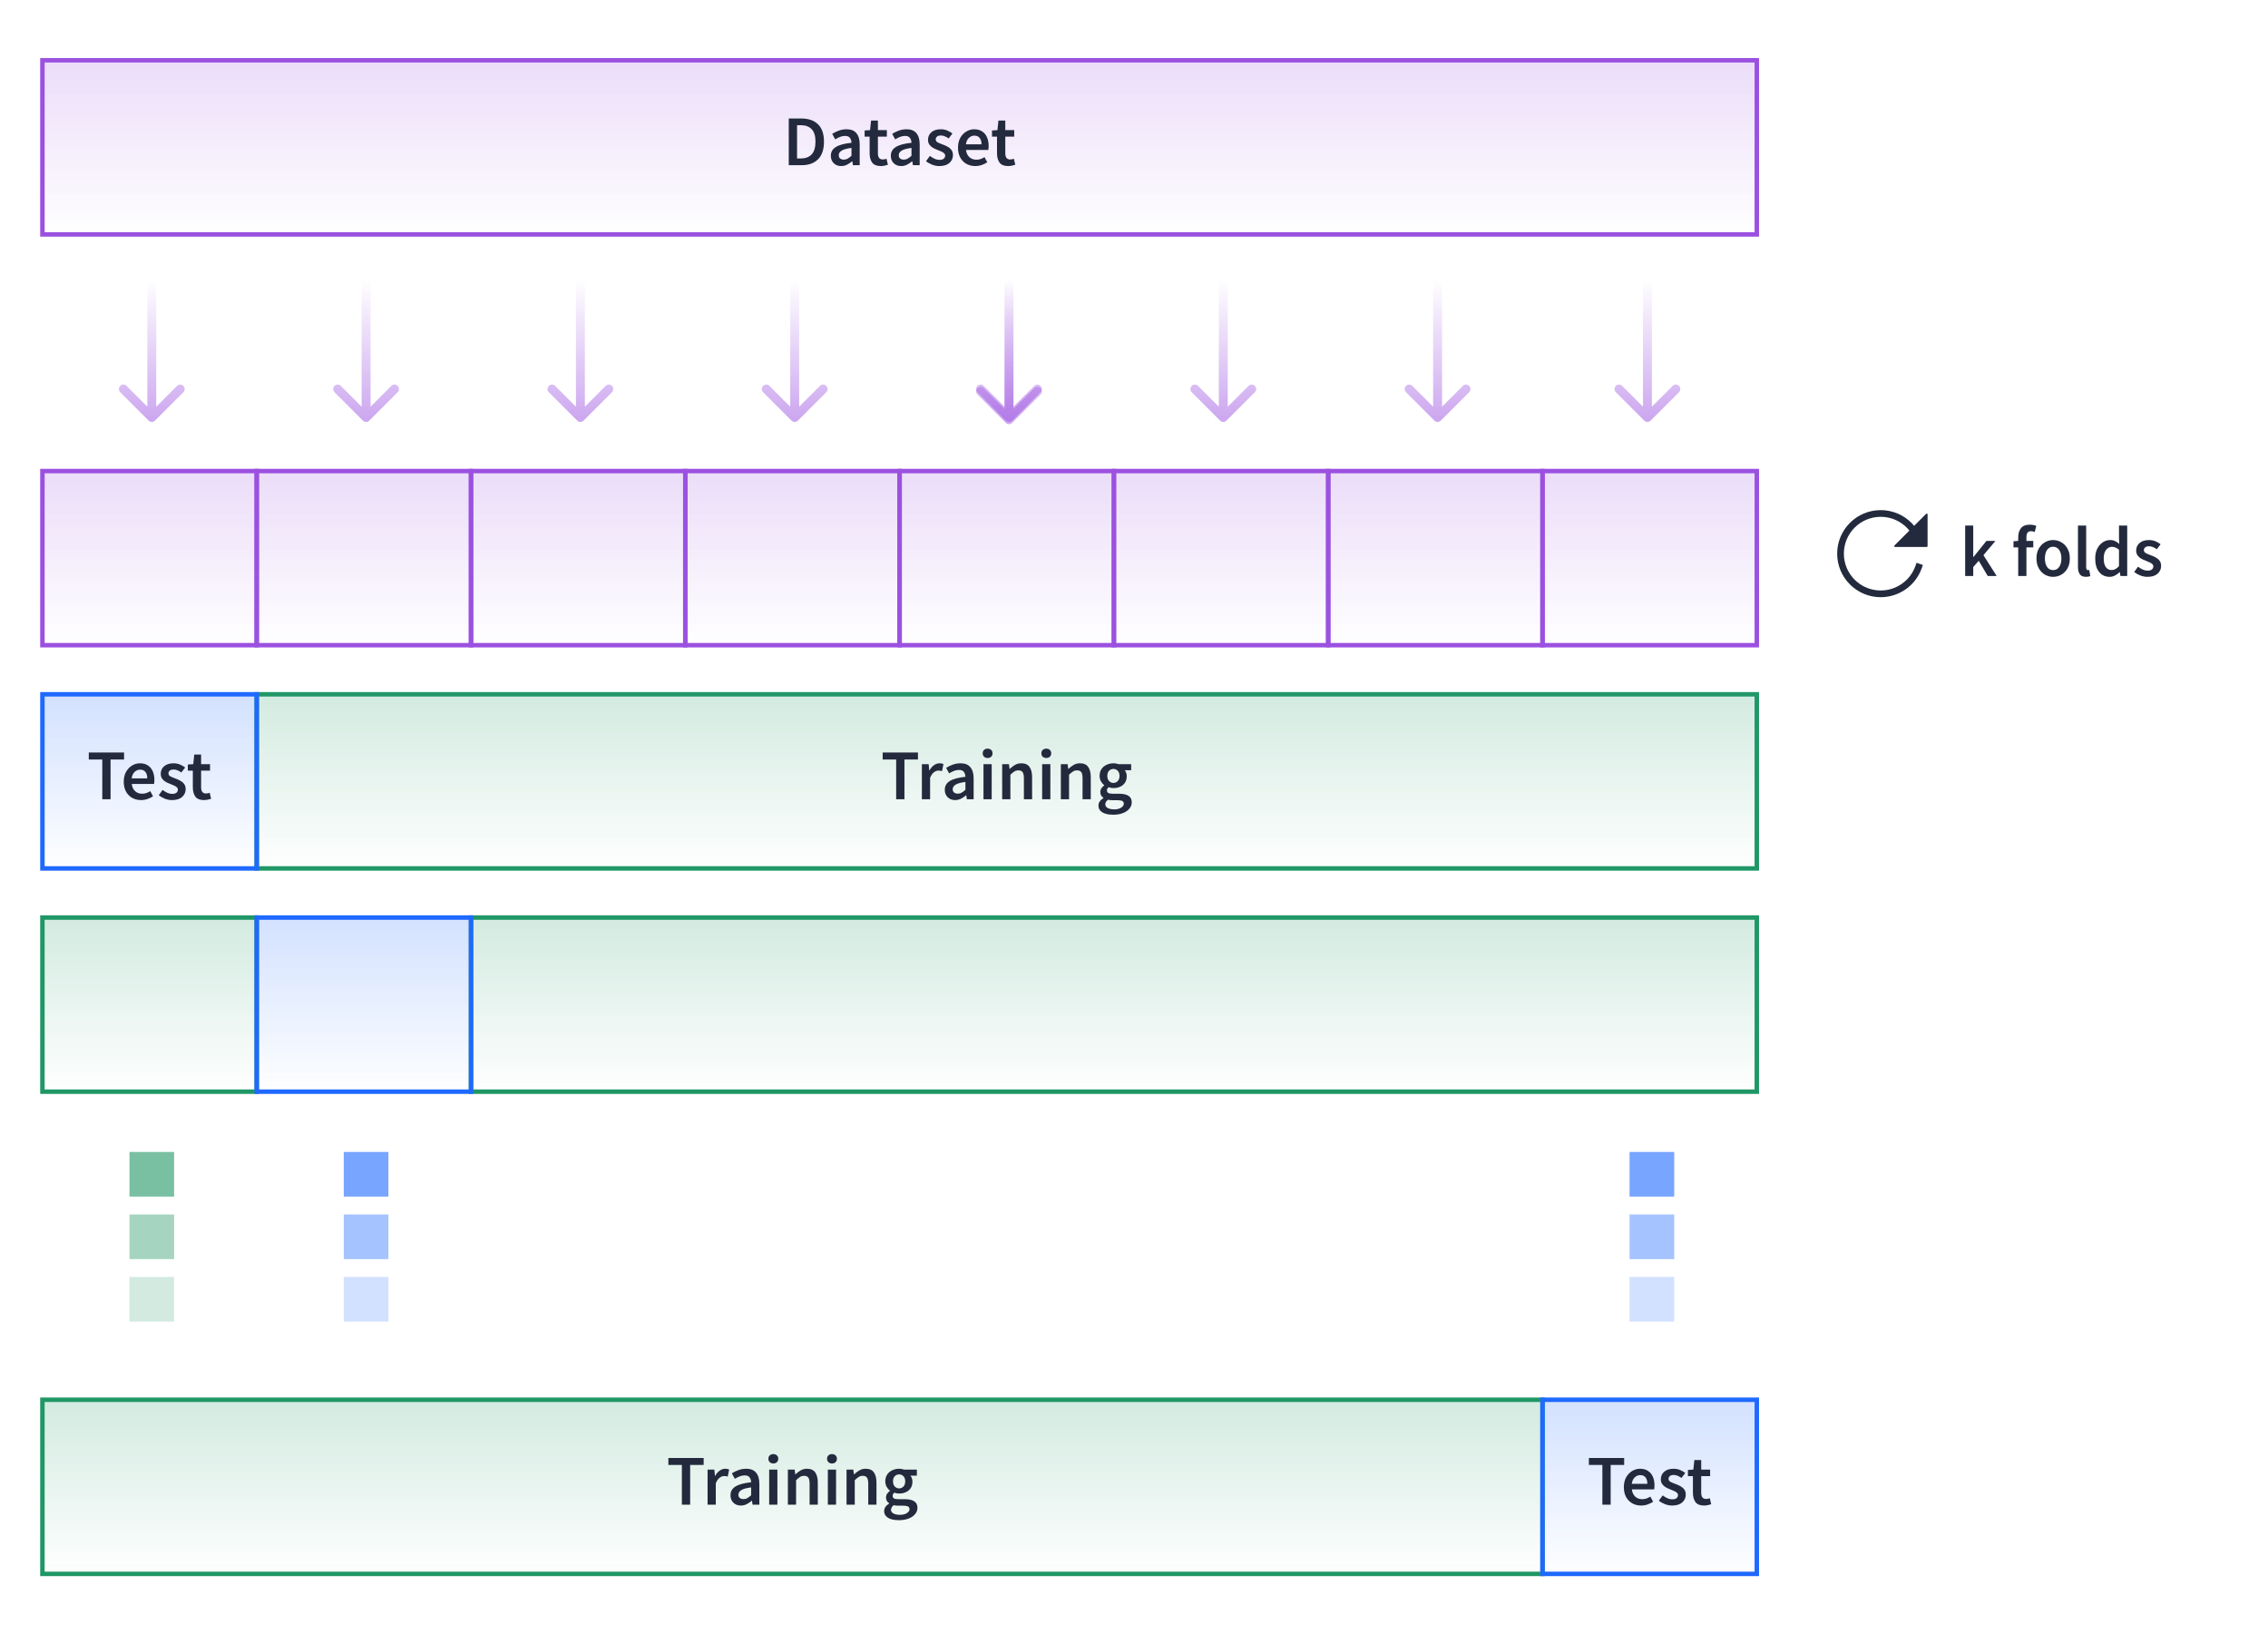 <svg width="508" height="366" viewBox="0 0 508 366" fill="none" xmlns="http://www.w3.org/2000/svg">
<rect width="508" height="366" fill="white"/>
<rect x="9.5" y="13.5" width="384" height="39" fill="url(#paint0_linear_2_53)" fill-opacity="0.2" stroke="#9B51E0"/>
<path d="M176.672 37V26.536H179.472C181.072 26.536 182.32 26.968 183.216 27.832C184.112 28.696 184.56 29.992 184.56 31.72C184.56 33.459 184.117 34.776 183.232 35.672C182.346 36.557 181.125 37 179.568 37H176.672ZM178.528 35.496H179.344C180.4 35.496 181.216 35.192 181.792 34.584C182.368 33.965 182.656 33.011 182.656 31.72C182.656 30.44 182.368 29.507 181.792 28.92C181.216 28.333 180.4 28.04 179.344 28.04H178.528V35.496ZM188.416 37.192C187.733 37.192 187.173 36.979 186.736 36.552C186.309 36.125 186.096 35.571 186.096 34.888C186.096 34.045 186.464 33.395 187.2 32.936C187.936 32.467 189.109 32.147 190.72 31.976C190.709 31.56 190.597 31.203 190.384 30.904C190.181 30.595 189.813 30.44 189.28 30.44C188.896 30.44 188.517 30.515 188.144 30.664C187.781 30.813 187.424 30.995 187.072 31.208L186.4 29.976C186.837 29.699 187.328 29.459 187.872 29.256C188.426 29.053 189.013 28.952 189.632 28.952C190.613 28.952 191.344 29.245 191.824 29.832C192.314 30.408 192.56 31.245 192.56 32.344V37H191.04L190.912 36.136H190.848C190.496 36.435 190.117 36.685 189.712 36.888C189.317 37.091 188.885 37.192 188.416 37.192ZM189.008 35.752C189.328 35.752 189.616 35.677 189.872 35.528C190.138 35.368 190.421 35.155 190.72 34.888V33.128C189.653 33.267 188.912 33.475 188.496 33.752C188.08 34.019 187.872 34.349 187.872 34.744C187.872 35.096 187.978 35.352 188.192 35.512C188.405 35.672 188.677 35.752 189.008 35.752ZM197.28 37.192C196.373 37.192 195.728 36.931 195.344 36.408C194.97 35.875 194.784 35.187 194.784 34.344V30.6H193.664V29.224L194.88 29.144L195.104 27H196.64V29.144H198.64V30.6H196.64V34.344C196.64 35.261 197.008 35.72 197.744 35.72C197.882 35.72 198.026 35.704 198.176 35.672C198.325 35.629 198.453 35.587 198.56 35.544L198.88 36.904C198.666 36.979 198.421 37.043 198.144 37.096C197.877 37.16 197.589 37.192 197.28 37.192ZM201.853 37.192C201.171 37.192 200.611 36.979 200.173 36.552C199.747 36.125 199.533 35.571 199.533 34.888C199.533 34.045 199.901 33.395 200.637 32.936C201.373 32.467 202.547 32.147 204.157 31.976C204.147 31.56 204.035 31.203 203.821 30.904C203.619 30.595 203.251 30.44 202.717 30.44C202.333 30.44 201.955 30.515 201.581 30.664C201.219 30.813 200.861 30.995 200.509 31.208L199.837 29.976C200.275 29.699 200.765 29.459 201.309 29.256C201.864 29.053 202.451 28.952 203.069 28.952C204.051 28.952 204.781 29.245 205.261 29.832C205.752 30.408 205.997 31.245 205.997 32.344V37H204.477L204.349 36.136H204.285C203.933 36.435 203.555 36.685 203.149 36.888C202.755 37.091 202.323 37.192 201.853 37.192ZM202.445 35.752C202.765 35.752 203.053 35.677 203.309 35.528C203.576 35.368 203.859 35.155 204.157 34.888V33.128C203.091 33.267 202.349 33.475 201.933 33.752C201.517 34.019 201.309 34.349 201.309 34.744C201.309 35.096 201.416 35.352 201.629 35.512C201.843 35.672 202.115 35.752 202.445 35.752ZM210.391 37.192C209.858 37.192 209.325 37.091 208.791 36.888C208.258 36.675 207.799 36.413 207.415 36.104L208.279 34.92C208.631 35.187 208.983 35.4 209.335 35.56C209.687 35.72 210.061 35.8 210.455 35.8C210.882 35.8 211.197 35.709 211.399 35.528C211.602 35.347 211.703 35.123 211.703 34.856C211.703 34.632 211.618 34.451 211.447 34.312C211.287 34.163 211.079 34.035 210.823 33.928C210.567 33.811 210.301 33.699 210.023 33.592C209.682 33.464 209.341 33.309 208.999 33.128C208.669 32.936 208.397 32.696 208.183 32.408C207.97 32.109 207.863 31.741 207.863 31.304C207.863 30.611 208.119 30.045 208.631 29.608C209.143 29.171 209.837 28.952 210.711 28.952C211.266 28.952 211.762 29.048 212.199 29.24C212.637 29.432 213.015 29.651 213.335 29.896L212.487 31.016C212.21 30.813 211.927 30.653 211.639 30.536C211.362 30.408 211.069 30.344 210.759 30.344C210.365 30.344 210.071 30.429 209.879 30.6C209.687 30.76 209.591 30.963 209.591 31.208C209.591 31.517 209.751 31.752 210.071 31.912C210.391 32.072 210.765 32.227 211.191 32.376C211.554 32.504 211.906 32.664 212.247 32.856C212.589 33.037 212.871 33.277 213.095 33.576C213.33 33.875 213.447 34.269 213.447 34.76C213.447 35.432 213.186 36.008 212.663 36.488C212.141 36.957 211.383 37.192 210.391 37.192ZM218.45 37.192C217.725 37.192 217.069 37.032 216.482 36.712C215.895 36.381 215.431 35.912 215.09 35.304C214.749 34.685 214.578 33.944 214.578 33.08C214.578 32.227 214.749 31.491 215.09 30.872C215.442 30.253 215.895 29.779 216.45 29.448C217.005 29.117 217.586 28.952 218.194 28.952C218.909 28.952 219.506 29.112 219.986 29.432C220.466 29.741 220.829 30.179 221.074 30.744C221.319 31.299 221.442 31.944 221.442 32.68C221.442 33.064 221.415 33.363 221.362 33.576H216.37C216.455 34.269 216.706 34.808 217.122 35.192C217.538 35.576 218.061 35.768 218.69 35.768C219.031 35.768 219.346 35.72 219.634 35.624C219.933 35.517 220.226 35.373 220.514 35.192L221.138 36.344C220.765 36.589 220.349 36.792 219.89 36.952C219.431 37.112 218.951 37.192 218.45 37.192ZM216.354 32.328H219.842C219.842 31.72 219.709 31.245 219.442 30.904C219.175 30.552 218.775 30.376 218.242 30.376C217.783 30.376 217.373 30.547 217.01 30.888C216.658 31.219 216.439 31.699 216.354 32.328ZM225.811 37.192C224.904 37.192 224.259 36.931 223.875 36.408C223.502 35.875 223.315 35.187 223.315 34.344V30.6H222.195V29.224L223.411 29.144L223.635 27H225.171V29.144H227.171V30.6H225.171V34.344C225.171 35.261 225.539 35.72 226.275 35.72C226.414 35.72 226.558 35.704 226.707 35.672C226.856 35.629 226.984 35.587 227.091 35.544L227.411 36.904C227.198 36.979 226.952 37.043 226.675 37.096C226.408 37.16 226.12 37.192 225.811 37.192Z" fill="#232A3D"/>
<rect x="9.5" y="105.5" width="48" height="39" fill="url(#paint1_linear_2_53)" fill-opacity="0.2" stroke="#9B51E0"/>
<rect x="201.5" y="105.5" width="48" height="39" fill="url(#paint2_linear_2_53)" fill-opacity="0.2" stroke="#9B51E0"/>
<rect x="105.5" y="105.5" width="48" height="39" fill="url(#paint3_linear_2_53)" fill-opacity="0.2" stroke="#9B51E0"/>
<rect x="297.5" y="105.5" width="48" height="39" fill="url(#paint4_linear_2_53)" fill-opacity="0.2" stroke="#9B51E0"/>
<rect x="57.5" y="105.5" width="48" height="39" fill="url(#paint5_linear_2_53)" fill-opacity="0.2" stroke="#9B51E0"/>
<rect x="249.5" y="105.5" width="48" height="39" fill="url(#paint6_linear_2_53)" fill-opacity="0.2" stroke="#9B51E0"/>
<rect x="153.5" y="105.5" width="48" height="39" fill="url(#paint7_linear_2_53)" fill-opacity="0.2" stroke="#9B51E0"/>
<rect x="345.5" y="105.5" width="48" height="39" fill="url(#paint8_linear_2_53)" fill-opacity="0.2" stroke="#9B51E0"/>
<rect x="57.5" y="155.5" width="336" height="39" fill="url(#paint9_linear_2_53)" fill-opacity="0.2" stroke="#209766"/>
<rect x="9.5" y="313.5" width="336" height="39" fill="url(#paint10_linear_2_53)" fill-opacity="0.2" stroke="#209766"/>
<rect x="105.5" y="205.5" width="288" height="39" fill="url(#paint11_linear_2_53)" fill-opacity="0.2" stroke="#209766"/>
<rect x="9.5" y="155.5" width="48" height="39" fill="url(#paint12_linear_2_53)" fill-opacity="0.2" stroke="#1F69FF"/>
<rect x="345.5" y="313.5" width="48" height="39" fill="url(#paint13_linear_2_53)" fill-opacity="0.2" stroke="#1F69FF"/>
<rect x="9.5" y="205.5" width="48" height="39" fill="url(#paint14_linear_2_53)" fill-opacity="0.2" stroke="#209766"/>
<rect x="57.5" y="205.5" width="48" height="39" fill="url(#paint15_linear_2_53)" fill-opacity="0.2" stroke="#1F69FF"/>
<path d="M200.729 179V170.104H197.705V168.536H205.609V170.104H202.585V179H200.729ZM206.488 179V171.144H208.008L208.136 172.536H208.2C208.478 172.024 208.814 171.635 209.208 171.368C209.603 171.091 210.008 170.952 210.424 170.952C210.798 170.952 211.096 171.005 211.32 171.112L211 172.712C210.862 172.669 210.734 172.637 210.616 172.616C210.499 172.595 210.355 172.584 210.184 172.584C209.875 172.584 209.55 172.707 209.208 172.952C208.867 173.187 208.574 173.603 208.328 174.2V179H206.488ZM213.939 179.192C213.257 179.192 212.697 178.979 212.259 178.552C211.833 178.125 211.619 177.571 211.619 176.888C211.619 176.045 211.987 175.395 212.723 174.936C213.459 174.467 214.633 174.147 216.243 173.976C216.233 173.56 216.121 173.203 215.907 172.904C215.705 172.595 215.337 172.44 214.803 172.44C214.419 172.44 214.041 172.515 213.667 172.664C213.305 172.813 212.947 172.995 212.595 173.208L211.923 171.976C212.361 171.699 212.851 171.459 213.395 171.256C213.95 171.053 214.537 170.952 215.155 170.952C216.137 170.952 216.867 171.245 217.347 171.832C217.838 172.408 218.083 173.245 218.083 174.344V179H216.563L216.435 178.136H216.371C216.019 178.435 215.641 178.685 215.235 178.888C214.841 179.091 214.409 179.192 213.939 179.192ZM214.531 177.752C214.851 177.752 215.139 177.677 215.395 177.528C215.662 177.368 215.945 177.155 216.243 176.888V175.128C215.177 175.267 214.435 175.475 214.019 175.752C213.603 176.019 213.395 176.349 213.395 176.744C213.395 177.096 213.502 177.352 213.715 177.512C213.929 177.672 214.201 177.752 214.531 177.752ZM220.285 179V171.144H222.125V179H220.285ZM221.213 169.768C220.883 169.768 220.616 169.672 220.413 169.48C220.211 169.288 220.109 169.032 220.109 168.712C220.109 168.403 220.211 168.152 220.413 167.96C220.616 167.768 220.883 167.672 221.213 167.672C221.544 167.672 221.811 167.768 222.013 167.96C222.216 168.152 222.317 168.403 222.317 168.712C222.317 169.032 222.216 169.288 222.013 169.48C221.811 169.672 221.544 169.768 221.213 169.768ZM224.473 179V171.144H225.993L226.121 172.2H226.185C226.537 171.859 226.921 171.565 227.337 171.32C227.753 171.075 228.227 170.952 228.761 170.952C229.603 170.952 230.217 171.224 230.601 171.768C230.985 172.312 231.177 173.08 231.177 174.072V179H229.337V174.312C229.337 173.661 229.241 173.203 229.049 172.936C228.857 172.669 228.542 172.536 228.105 172.536C227.763 172.536 227.459 172.621 227.193 172.792C226.937 172.952 226.643 173.192 226.313 173.512V179H224.473ZM233.426 179V171.144H235.266V179H233.426ZM234.354 169.768C234.023 169.768 233.756 169.672 233.554 169.48C233.351 169.288 233.25 169.032 233.25 168.712C233.25 168.403 233.351 168.152 233.554 167.96C233.756 167.768 234.023 167.672 234.354 167.672C234.684 167.672 234.951 167.768 235.154 167.96C235.356 168.152 235.458 168.403 235.458 168.712C235.458 169.032 235.356 169.288 235.154 169.48C234.951 169.672 234.684 169.768 234.354 169.768ZM237.613 179V171.144H239.133L239.261 172.2H239.325C239.677 171.859 240.061 171.565 240.477 171.32C240.893 171.075 241.368 170.952 241.901 170.952C242.744 170.952 243.357 171.224 243.741 171.768C244.125 172.312 244.317 173.08 244.317 174.072V179H242.477V174.312C242.477 173.661 242.381 173.203 242.189 172.936C241.997 172.669 241.683 172.536 241.245 172.536C240.904 172.536 240.6 172.621 240.333 172.792C240.077 172.952 239.784 173.192 239.453 173.512V179H237.613ZM249.302 182.472C248.684 182.472 248.124 182.397 247.622 182.248C247.132 182.099 246.742 181.869 246.454 181.56C246.177 181.261 246.038 180.883 246.038 180.424C246.038 179.773 246.412 179.213 247.158 178.744V178.68C246.956 178.552 246.785 178.381 246.646 178.168C246.518 177.955 246.454 177.688 246.454 177.368C246.454 177.059 246.54 176.781 246.71 176.536C246.892 176.28 247.094 176.072 247.318 175.912V175.848C247.052 175.645 246.812 175.363 246.598 175C246.396 174.637 246.294 174.227 246.294 173.768C246.294 173.16 246.438 172.648 246.726 172.232C247.014 171.816 247.393 171.501 247.862 171.288C248.342 171.064 248.854 170.952 249.398 170.952C249.612 170.952 249.814 170.973 250.006 171.016C250.209 171.048 250.39 171.091 250.55 171.144H253.366V172.504H251.926C252.054 172.653 252.161 172.845 252.246 173.08C252.332 173.304 252.374 173.555 252.374 173.832C252.374 174.408 252.241 174.899 251.974 175.304C251.708 175.699 251.35 175.997 250.902 176.2C250.454 176.403 249.953 176.504 249.398 176.504C249.228 176.504 249.052 176.488 248.87 176.456C248.689 176.424 248.508 176.371 248.326 176.296C248.209 176.403 248.113 176.509 248.038 176.616C247.974 176.723 247.942 176.867 247.942 177.048C247.942 177.272 248.033 177.448 248.214 177.576C248.406 177.704 248.742 177.768 249.222 177.768H250.614C251.564 177.768 252.278 177.923 252.758 178.232C253.249 178.531 253.494 179.021 253.494 179.704C253.494 180.216 253.324 180.68 252.982 181.096C252.641 181.523 252.156 181.859 251.526 182.104C250.897 182.349 250.156 182.472 249.302 182.472ZM249.398 175.352C249.772 175.352 250.092 175.213 250.358 174.936C250.625 174.659 250.758 174.269 250.758 173.768C250.758 173.277 250.625 172.899 250.358 172.632C250.102 172.355 249.782 172.216 249.398 172.216C249.014 172.216 248.689 172.349 248.422 172.616C248.156 172.883 248.022 173.267 248.022 173.768C248.022 174.269 248.156 174.659 248.422 174.936C248.689 175.213 249.014 175.352 249.398 175.352ZM249.59 181.272C250.22 181.272 250.732 181.144 251.126 180.888C251.521 180.632 251.718 180.339 251.718 180.008C251.718 179.699 251.596 179.491 251.35 179.384C251.116 179.277 250.774 179.224 250.326 179.224H249.254C248.828 179.224 248.47 179.187 248.182 179.112C247.777 179.421 247.574 179.768 247.574 180.152C247.574 180.504 247.756 180.776 248.118 180.968C248.481 181.171 248.972 181.272 249.59 181.272Z" fill="#232A3D"/>
<path d="M152.729 337V328.104H149.705V326.536H157.609V328.104H154.585V337H152.729ZM158.488 337V329.144H160.008L160.136 330.536H160.2C160.478 330.024 160.814 329.635 161.208 329.368C161.603 329.091 162.008 328.952 162.424 328.952C162.798 328.952 163.096 329.005 163.32 329.112L163 330.712C162.862 330.669 162.734 330.637 162.616 330.616C162.499 330.595 162.355 330.584 162.184 330.584C161.875 330.584 161.55 330.707 161.208 330.952C160.867 331.187 160.574 331.603 160.328 332.2V337H158.488ZM165.939 337.192C165.257 337.192 164.697 336.979 164.259 336.552C163.833 336.125 163.619 335.571 163.619 334.888C163.619 334.045 163.987 333.395 164.723 332.936C165.459 332.467 166.633 332.147 168.243 331.976C168.233 331.56 168.121 331.203 167.907 330.904C167.705 330.595 167.337 330.44 166.803 330.44C166.419 330.44 166.041 330.515 165.667 330.664C165.305 330.813 164.947 330.995 164.595 331.208L163.923 329.976C164.361 329.699 164.851 329.459 165.395 329.256C165.95 329.053 166.537 328.952 167.155 328.952C168.137 328.952 168.867 329.245 169.347 329.832C169.838 330.408 170.083 331.245 170.083 332.344V337H168.563L168.435 336.136H168.371C168.019 336.435 167.641 336.685 167.235 336.888C166.841 337.091 166.409 337.192 165.939 337.192ZM166.531 335.752C166.851 335.752 167.139 335.677 167.395 335.528C167.662 335.368 167.945 335.155 168.243 334.888V333.128C167.177 333.267 166.435 333.475 166.019 333.752C165.603 334.019 165.395 334.349 165.395 334.744C165.395 335.096 165.502 335.352 165.715 335.512C165.929 335.672 166.201 335.752 166.531 335.752ZM172.285 337V329.144H174.125V337H172.285ZM173.213 327.768C172.883 327.768 172.616 327.672 172.413 327.48C172.211 327.288 172.109 327.032 172.109 326.712C172.109 326.403 172.211 326.152 172.413 325.96C172.616 325.768 172.883 325.672 173.213 325.672C173.544 325.672 173.811 325.768 174.013 325.96C174.216 326.152 174.317 326.403 174.317 326.712C174.317 327.032 174.216 327.288 174.013 327.48C173.811 327.672 173.544 327.768 173.213 327.768ZM176.473 337V329.144H177.993L178.121 330.2H178.185C178.537 329.859 178.921 329.565 179.337 329.32C179.753 329.075 180.227 328.952 180.761 328.952C181.603 328.952 182.217 329.224 182.601 329.768C182.985 330.312 183.177 331.08 183.177 332.072V337H181.337V332.312C181.337 331.661 181.241 331.203 181.049 330.936C180.857 330.669 180.542 330.536 180.105 330.536C179.763 330.536 179.459 330.621 179.193 330.792C178.937 330.952 178.643 331.192 178.313 331.512V337H176.473ZM185.426 337V329.144H187.266V337H185.426ZM186.354 327.768C186.023 327.768 185.756 327.672 185.554 327.48C185.351 327.288 185.25 327.032 185.25 326.712C185.25 326.403 185.351 326.152 185.554 325.96C185.756 325.768 186.023 325.672 186.354 325.672C186.684 325.672 186.951 325.768 187.154 325.96C187.356 326.152 187.458 326.403 187.458 326.712C187.458 327.032 187.356 327.288 187.154 327.48C186.951 327.672 186.684 327.768 186.354 327.768ZM189.613 337V329.144H191.133L191.261 330.2H191.325C191.677 329.859 192.061 329.565 192.477 329.32C192.893 329.075 193.368 328.952 193.901 328.952C194.744 328.952 195.357 329.224 195.741 329.768C196.125 330.312 196.317 331.08 196.317 332.072V337H194.477V332.312C194.477 331.661 194.381 331.203 194.189 330.936C193.997 330.669 193.683 330.536 193.245 330.536C192.904 330.536 192.6 330.621 192.333 330.792C192.077 330.952 191.784 331.192 191.453 331.512V337H189.613ZM201.302 340.472C200.684 340.472 200.124 340.397 199.622 340.248C199.132 340.099 198.742 339.869 198.454 339.56C198.177 339.261 198.038 338.883 198.038 338.424C198.038 337.773 198.412 337.213 199.158 336.744V336.68C198.956 336.552 198.785 336.381 198.646 336.168C198.518 335.955 198.454 335.688 198.454 335.368C198.454 335.059 198.54 334.781 198.71 334.536C198.892 334.28 199.094 334.072 199.318 333.912V333.848C199.052 333.645 198.812 333.363 198.598 333C198.396 332.637 198.294 332.227 198.294 331.768C198.294 331.16 198.438 330.648 198.726 330.232C199.014 329.816 199.393 329.501 199.862 329.288C200.342 329.064 200.854 328.952 201.398 328.952C201.612 328.952 201.814 328.973 202.006 329.016C202.209 329.048 202.39 329.091 202.55 329.144H205.366V330.504H203.926C204.054 330.653 204.161 330.845 204.246 331.08C204.332 331.304 204.374 331.555 204.374 331.832C204.374 332.408 204.241 332.899 203.974 333.304C203.708 333.699 203.35 333.997 202.902 334.2C202.454 334.403 201.953 334.504 201.398 334.504C201.228 334.504 201.052 334.488 200.87 334.456C200.689 334.424 200.508 334.371 200.326 334.296C200.209 334.403 200.113 334.509 200.038 334.616C199.974 334.723 199.942 334.867 199.942 335.048C199.942 335.272 200.033 335.448 200.214 335.576C200.406 335.704 200.742 335.768 201.222 335.768H202.614C203.564 335.768 204.278 335.923 204.758 336.232C205.249 336.531 205.494 337.021 205.494 337.704C205.494 338.216 205.324 338.68 204.982 339.096C204.641 339.523 204.156 339.859 203.526 340.104C202.897 340.349 202.156 340.472 201.302 340.472ZM201.398 333.352C201.772 333.352 202.092 333.213 202.358 332.936C202.625 332.659 202.758 332.269 202.758 331.768C202.758 331.277 202.625 330.899 202.358 330.632C202.102 330.355 201.782 330.216 201.398 330.216C201.014 330.216 200.689 330.349 200.422 330.616C200.156 330.883 200.022 331.267 200.022 331.768C200.022 332.269 200.156 332.659 200.422 332.936C200.689 333.213 201.014 333.352 201.398 333.352ZM201.59 339.272C202.22 339.272 202.732 339.144 203.126 338.888C203.521 338.632 203.718 338.339 203.718 338.008C203.718 337.699 203.596 337.491 203.35 337.384C203.116 337.277 202.774 337.224 202.326 337.224H201.254C200.828 337.224 200.47 337.187 200.182 337.112C199.777 337.421 199.574 337.768 199.574 338.152C199.574 338.504 199.756 338.776 200.118 338.968C200.481 339.171 200.972 339.272 201.59 339.272Z" fill="#232A3D"/>
<path d="M22.909 179V170.104H19.885V168.536H27.789V170.104H24.765V179H22.909ZM31.59 179.192C30.865 179.192 30.209 179.032 29.622 178.712C29.036 178.381 28.572 177.912 28.23 177.304C27.889 176.685 27.718 175.944 27.718 175.08C27.718 174.227 27.889 173.491 28.23 172.872C28.582 172.253 29.036 171.779 29.59 171.448C30.145 171.117 30.727 170.952 31.334 170.952C32.049 170.952 32.647 171.112 33.127 171.432C33.606 171.741 33.969 172.179 34.215 172.744C34.46 173.299 34.583 173.944 34.583 174.68C34.583 175.064 34.556 175.363 34.502 175.576H29.511C29.596 176.269 29.846 176.808 30.262 177.192C30.678 177.576 31.201 177.768 31.831 177.768C32.172 177.768 32.486 177.72 32.775 177.624C33.073 177.517 33.367 177.373 33.654 177.192L34.279 178.344C33.905 178.589 33.489 178.792 33.031 178.952C32.572 179.112 32.092 179.192 31.59 179.192ZM29.494 174.328H32.983C32.983 173.72 32.849 173.245 32.583 172.904C32.316 172.552 31.916 172.376 31.383 172.376C30.924 172.376 30.513 172.547 30.151 172.888C29.799 173.219 29.58 173.699 29.494 174.328ZM38.532 179.192C37.998 179.192 37.465 179.091 36.932 178.888C36.398 178.675 35.94 178.413 35.556 178.104L36.42 176.92C36.772 177.187 37.124 177.4 37.476 177.56C37.828 177.72 38.201 177.8 38.596 177.8C39.023 177.8 39.337 177.709 39.54 177.528C39.742 177.347 39.844 177.123 39.844 176.856C39.844 176.632 39.758 176.451 39.588 176.312C39.428 176.163 39.22 176.035 38.964 175.928C38.708 175.811 38.441 175.699 38.164 175.592C37.822 175.464 37.481 175.309 37.14 175.128C36.809 174.936 36.537 174.696 36.324 174.408C36.111 174.109 36.004 173.741 36.004 173.304C36.004 172.611 36.26 172.045 36.772 171.608C37.284 171.171 37.977 170.952 38.852 170.952C39.407 170.952 39.903 171.048 40.34 171.24C40.777 171.432 41.156 171.651 41.476 171.896L40.628 173.016C40.35 172.813 40.068 172.653 39.78 172.536C39.502 172.408 39.209 172.344 38.9 172.344C38.505 172.344 38.212 172.429 38.02 172.6C37.828 172.76 37.732 172.963 37.732 173.208C37.732 173.517 37.892 173.752 38.212 173.912C38.532 174.072 38.905 174.227 39.332 174.376C39.694 174.504 40.047 174.664 40.388 174.856C40.729 175.037 41.012 175.277 41.236 175.576C41.471 175.875 41.588 176.269 41.588 176.76C41.588 177.432 41.327 178.008 40.804 178.488C40.281 178.957 39.524 179.192 38.532 179.192ZM45.686 179.192C44.779 179.192 44.134 178.931 43.75 178.408C43.377 177.875 43.19 177.187 43.19 176.344V172.6H42.07V171.224L43.286 171.144L43.51 169H45.046V171.144H47.046V172.6H45.046V176.344C45.046 177.261 45.414 177.72 46.15 177.72C46.289 177.72 46.433 177.704 46.582 177.672C46.731 177.629 46.859 177.587 46.966 177.544L47.286 178.904C47.073 178.979 46.827 179.043 46.55 179.096C46.283 179.16 45.995 179.192 45.686 179.192Z" fill="#232A3D"/>
<path d="M358.909 337V328.104H355.885V326.536H363.789V328.104H360.765V337H358.909ZM367.591 337.192C366.865 337.192 366.209 337.032 365.623 336.712C365.036 336.381 364.572 335.912 364.231 335.304C363.889 334.685 363.719 333.944 363.719 333.08C363.719 332.227 363.889 331.491 364.231 330.872C364.583 330.253 365.036 329.779 365.591 329.448C366.145 329.117 366.727 328.952 367.335 328.952C368.049 328.952 368.647 329.112 369.127 329.432C369.607 329.741 369.969 330.179 370.215 330.744C370.46 331.299 370.583 331.944 370.583 332.68C370.583 333.064 370.556 333.363 370.503 333.576H365.511C365.596 334.269 365.847 334.808 366.263 335.192C366.679 335.576 367.201 335.768 367.831 335.768C368.172 335.768 368.487 335.72 368.775 335.624C369.073 335.517 369.367 335.373 369.655 335.192L370.279 336.344C369.905 336.589 369.489 336.792 369.031 336.952C368.572 337.112 368.092 337.192 367.591 337.192ZM365.495 332.328H368.983C368.983 331.72 368.849 331.245 368.583 330.904C368.316 330.552 367.916 330.376 367.383 330.376C366.924 330.376 366.513 330.547 366.151 330.888C365.799 331.219 365.58 331.699 365.495 332.328ZM374.532 337.192C373.999 337.192 373.465 337.091 372.932 336.888C372.399 336.675 371.94 336.413 371.556 336.104L372.42 334.92C372.772 335.187 373.124 335.4 373.476 335.56C373.828 335.72 374.201 335.8 374.596 335.8C375.023 335.8 375.337 335.709 375.54 335.528C375.743 335.347 375.844 335.123 375.844 334.856C375.844 334.632 375.759 334.451 375.588 334.312C375.428 334.163 375.22 334.035 374.964 333.928C374.708 333.811 374.441 333.699 374.164 333.592C373.823 333.464 373.481 333.309 373.14 333.128C372.809 332.936 372.537 332.696 372.324 332.408C372.111 332.109 372.004 331.741 372.004 331.304C372.004 330.611 372.26 330.045 372.772 329.608C373.284 329.171 373.977 328.952 374.852 328.952C375.407 328.952 375.903 329.048 376.34 329.24C376.777 329.432 377.156 329.651 377.476 329.896L376.628 331.016C376.351 330.813 376.068 330.653 375.78 330.536C375.503 330.408 375.209 330.344 374.9 330.344C374.505 330.344 374.212 330.429 374.02 330.6C373.828 330.76 373.732 330.963 373.732 331.208C373.732 331.517 373.892 331.752 374.212 331.912C374.532 332.072 374.905 332.227 375.332 332.376C375.695 332.504 376.047 332.664 376.388 332.856C376.729 333.037 377.012 333.277 377.236 333.576C377.471 333.875 377.588 334.269 377.588 334.76C377.588 335.432 377.327 336.008 376.804 336.488C376.281 336.957 375.524 337.192 374.532 337.192ZM381.686 337.192C380.779 337.192 380.134 336.931 379.75 336.408C379.377 335.875 379.19 335.187 379.19 334.344V330.6H378.07V329.224L379.286 329.144L379.51 327H381.046V329.144H383.046V330.6H381.046V334.344C381.046 335.261 381.414 335.72 382.15 335.72C382.289 335.72 382.433 335.704 382.582 335.672C382.731 335.629 382.859 335.587 382.966 335.544L383.286 336.904C383.073 336.979 382.827 337.043 382.55 337.096C382.283 337.16 381.995 337.192 381.686 337.192Z" fill="#232A3D"/>
<path opacity="0.5" d="M33.293 94.207C33.683 94.598 34.317 94.598 34.707 94.207L41.071 87.843C41.462 87.453 41.462 86.82 41.071 86.429C40.681 86.038 40.047 86.038 39.657 86.429L34 92.086L28.343 86.429C27.953 86.038 27.32 86.038 26.929 86.429C26.538 86.82 26.538 87.453 26.929 87.843L33.293 94.207ZM33 62.5V93.5H35V62.5H33Z" fill="url(#paint16_linear_2_53)"/>
<path opacity="0.5" d="M81.293 94.207C81.683 94.598 82.317 94.598 82.707 94.207L89.071 87.843C89.462 87.453 89.462 86.82 89.071 86.429C88.68 86.038 88.047 86.038 87.657 86.429L82 92.086L76.343 86.429C75.953 86.038 75.32 86.038 74.929 86.429C74.538 86.82 74.538 87.453 74.929 87.843L81.293 94.207ZM81 62.5V93.5H83V62.5H81Z" fill="url(#paint17_linear_2_53)"/>
<path opacity="0.5" d="M129.293 94.207C129.683 94.598 130.317 94.598 130.707 94.207L137.071 87.843C137.462 87.453 137.462 86.82 137.071 86.429C136.681 86.038 136.047 86.038 135.657 86.429L130 92.086L124.343 86.429C123.953 86.038 123.319 86.038 122.929 86.429C122.538 86.82 122.538 87.453 122.929 87.843L129.293 94.207ZM129 62.5V93.5H131V62.5H129Z" fill="url(#paint18_linear_2_53)"/>
<path opacity="0.5" d="M177.293 94.207C177.683 94.598 178.317 94.598 178.707 94.207L185.071 87.843C185.462 87.453 185.462 86.82 185.071 86.429C184.681 86.038 184.047 86.038 183.657 86.429L178 92.086L172.343 86.429C171.953 86.038 171.319 86.038 170.929 86.429C170.538 86.82 170.538 87.453 170.929 87.843L177.293 94.207ZM177 62.5V93.5H179V62.5H177Z" fill="url(#paint19_linear_2_53)"/>
<path opacity="0.5" d="M225.293 94.207C225.683 94.598 226.317 94.598 226.707 94.207L233.071 87.843C233.462 87.453 233.462 86.82 233.071 86.429C232.681 86.038 232.047 86.038 231.657 86.429L226 92.086L220.343 86.429C219.953 86.038 219.319 86.038 218.929 86.429C218.538 86.82 218.538 87.453 218.929 87.843L225.293 94.207ZM225 62.5V93.5H227V62.5H225Z" fill="url(#paint20_linear_2_53)"/>
<path opacity="0.5" d="M225.293 94.707C225.683 95.098 226.317 95.098 226.707 94.707L233.071 88.343C233.462 87.953 233.462 87.32 233.071 86.929C232.681 86.538 232.047 86.538 231.657 86.929L226 92.586L220.343 86.929C219.953 86.538 219.319 86.538 218.929 86.929C218.538 87.32 218.538 87.953 218.929 88.343L225.293 94.707ZM225 63V94H227V63H225Z" fill="url(#paint21_linear_2_53)"/>
<path opacity="0.5" d="M273.293 94.207C273.683 94.598 274.317 94.598 274.707 94.207L281.071 87.843C281.462 87.453 281.462 86.82 281.071 86.429C280.681 86.038 280.047 86.038 279.657 86.429L274 92.086L268.343 86.429C267.953 86.038 267.319 86.038 266.929 86.429C266.538 86.82 266.538 87.453 266.929 87.843L273.293 94.207ZM273 62.5V93.5H275V62.5H273Z" fill="url(#paint22_linear_2_53)"/>
<path opacity="0.5" d="M321.293 94.207C321.683 94.598 322.317 94.598 322.707 94.207L329.071 87.843C329.462 87.453 329.462 86.82 329.071 86.429C328.681 86.038 328.047 86.038 327.657 86.429L322 92.086L316.343 86.429C315.953 86.038 315.319 86.038 314.929 86.429C314.538 86.82 314.538 87.453 314.929 87.843L321.293 94.207ZM321 62.5V93.5H323V62.5H321Z" fill="url(#paint23_linear_2_53)"/>
<path opacity="0.5" d="M368.293 94.207C368.683 94.598 369.317 94.598 369.707 94.207L376.071 87.843C376.462 87.453 376.462 86.82 376.071 86.429C375.681 86.038 375.047 86.038 374.657 86.429L369 92.086L363.343 86.429C362.953 86.038 362.319 86.038 361.929 86.429C361.538 86.82 361.538 87.453 361.929 87.843L368.293 94.207ZM368 62.5V93.5H370V62.5H368Z" fill="url(#paint24_linear_2_53)"/>
<rect opacity="0.6" x="29" y="258" width="10" height="10" fill="#209766"/>
<rect opacity="0.6" x="77" y="258" width="10" height="10" fill="#1F69FF"/>
<rect opacity="0.6" x="365" y="258" width="10" height="10" fill="#1F69FF"/>
<rect opacity="0.2" x="29" y="286" width="10" height="10" fill="#209766"/>
<rect opacity="0.2" x="77" y="286" width="10" height="10" fill="#1F69FF"/>
<rect opacity="0.2" x="365" y="286" width="10" height="10" fill="#1F69FF"/>
<rect opacity="0.4" x="29" y="272" width="10" height="10" fill="#209766"/>
<rect opacity="0.4" x="77" y="272" width="10" height="10" fill="#1F69FF"/>
<rect opacity="0.4" x="365" y="272" width="10" height="10" fill="#1F69FF"/>
<path fill-rule="evenodd" clip-rule="evenodd" d="M421.25 114.25C422.568 114.248 423.874 114.515 425.086 115.034C426.299 115.553 427.394 116.313 428.303 117.269L428.316 117.282L429.808 119.017L428.67 119.995L427.204 118.289C426.437 117.488 425.516 116.849 424.496 116.413C423.471 115.974 422.367 115.748 421.251 115.75L421.25 115.75H421.25C416.695 115.75 413 119.445 413 124C413 128.554 416.695 132.25 421.25 132.25M421.25 114.25C415.867 114.25 411.5 118.617 411.5 124C411.5 129.383 415.867 133.75 421.25 133.75H421.25C423.267 133.75 425.233 133.125 426.88 131.961C428.527 130.797 429.772 129.151 430.445 127.25L430.695 126.543L429.281 126.043L429.031 126.75C428.461 128.358 427.407 129.751 426.014 130.736C424.621 131.721 422.956 132.25 421.25 132.25" fill="#232A3D"/>
<path d="M431.75 115.208V122.312C431.75 122.362 431.73 122.41 431.695 122.445C431.66 122.48 431.612 122.5 431.562 122.5H424.459C424.421 122.5 424.385 122.489 424.354 122.468C424.323 122.447 424.299 122.418 424.285 122.384C424.271 122.35 424.267 122.312 424.275 122.276C424.282 122.239 424.3 122.206 424.326 122.179L431.43 115.076C431.456 115.049 431.489 115.031 431.526 115.024C431.562 115.017 431.6 115.021 431.634 115.035C431.669 115.049 431.698 115.073 431.718 115.104C431.739 115.135 431.75 115.171 431.75 115.208V115.208Z" fill="#232A3D"/>
<path d="M440.168 129V117.704H441.976V124.76H442.024L444.936 121.144H446.952L444.264 124.344L447.224 129H445.224L443.208 125.592L441.976 127V129H440.168ZM452.051 129V122.6H450.995V121.224L452.051 121.144V120.328C452.051 119.507 452.253 118.835 452.659 118.312C453.064 117.779 453.731 117.512 454.659 117.512C454.936 117.512 455.203 117.539 455.459 117.592C455.715 117.645 455.928 117.709 456.099 117.784L455.747 119.16C455.459 119.032 455.171 118.968 454.883 118.968C454.221 118.968 453.891 119.411 453.891 120.296V121.144H455.427V122.6H453.891V129H452.051ZM459.868 129.192C459.218 129.192 458.61 129.032 458.044 128.712C457.479 128.381 457.02 127.912 456.668 127.304C456.316 126.685 456.14 125.944 456.14 125.08C456.14 124.205 456.316 123.464 456.668 122.856C457.02 122.237 457.479 121.768 458.044 121.448C458.61 121.117 459.218 120.952 459.868 120.952C460.53 120.952 461.143 121.117 461.708 121.448C462.274 121.768 462.732 122.237 463.084 122.856C463.436 123.464 463.612 124.205 463.612 125.08C463.612 125.944 463.436 126.685 463.084 127.304C462.732 127.912 462.274 128.381 461.708 128.712C461.143 129.032 460.53 129.192 459.868 129.192ZM459.868 127.688C460.444 127.688 460.898 127.448 461.228 126.968C461.559 126.488 461.724 125.859 461.724 125.08C461.724 124.291 461.559 123.656 461.228 123.176C460.898 122.696 460.444 122.456 459.868 122.456C459.292 122.456 458.839 122.696 458.508 123.176C458.188 123.656 458.028 124.291 458.028 125.08C458.028 125.859 458.188 126.488 458.508 126.968C458.839 127.448 459.292 127.688 459.868 127.688ZM467.226 129.192C466.575 129.192 466.111 128.995 465.834 128.6C465.567 128.205 465.434 127.667 465.434 126.984V117.704H467.274V127.08C467.274 127.304 467.316 127.464 467.402 127.56C467.487 127.645 467.578 127.688 467.674 127.688C467.716 127.688 467.754 127.688 467.786 127.688C467.828 127.677 467.887 127.667 467.962 127.656L468.202 129.032C468.095 129.075 467.956 129.112 467.786 129.144C467.626 129.176 467.439 129.192 467.226 129.192ZM472.529 129.192C471.548 129.192 470.764 128.829 470.177 128.104C469.591 127.379 469.297 126.371 469.297 125.08C469.297 124.227 469.452 123.491 469.761 122.872C470.081 122.253 470.497 121.779 471.009 121.448C471.521 121.117 472.06 120.952 472.625 120.952C473.073 120.952 473.452 121.032 473.761 121.192C474.081 121.341 474.391 121.549 474.689 121.816L474.625 120.552V117.704H476.465V129H474.945L474.817 128.152H474.753C474.465 128.44 474.129 128.685 473.745 128.888C473.361 129.091 472.956 129.192 472.529 129.192ZM472.977 127.672C473.564 127.672 474.113 127.379 474.625 126.792V123.128C474.359 122.883 474.092 122.712 473.825 122.616C473.559 122.52 473.292 122.472 473.025 122.472C472.524 122.472 472.092 122.701 471.729 123.16C471.377 123.608 471.201 124.243 471.201 125.064C471.201 125.907 471.356 126.552 471.665 127C471.975 127.448 472.412 127.672 472.977 127.672ZM481.001 129.192C480.467 129.192 479.934 129.091 479.401 128.888C478.867 128.675 478.409 128.413 478.025 128.104L478.889 126.92C479.241 127.187 479.593 127.4 479.945 127.56C480.297 127.72 480.67 127.8 481.065 127.8C481.491 127.8 481.806 127.709 482.009 127.528C482.211 127.347 482.313 127.123 482.313 126.856C482.313 126.632 482.227 126.451 482.057 126.312C481.897 126.163 481.689 126.035 481.433 125.928C481.177 125.811 480.91 125.699 480.633 125.592C480.291 125.464 479.95 125.309 479.609 125.128C479.278 124.936 479.006 124.696 478.793 124.408C478.579 124.109 478.473 123.741 478.473 123.304C478.473 122.611 478.729 122.045 479.241 121.608C479.753 121.171 480.446 120.952 481.321 120.952C481.875 120.952 482.371 121.048 482.809 121.24C483.246 121.432 483.625 121.651 483.945 121.896L483.097 123.016C482.819 122.813 482.537 122.653 482.249 122.536C481.971 122.408 481.678 122.344 481.369 122.344C480.974 122.344 480.681 122.429 480.489 122.6C480.297 122.76 480.201 122.963 480.201 123.208C480.201 123.517 480.361 123.752 480.681 123.912C481.001 124.072 481.374 124.227 481.801 124.376C482.163 124.504 482.515 124.664 482.857 124.856C483.198 125.037 483.481 125.277 483.705 125.576C483.939 125.875 484.057 126.269 484.057 126.76C484.057 127.432 483.795 128.008 483.273 128.488C482.75 128.957 481.993 129.192 481.001 129.192Z" fill="#232A3D"/>
<defs>
<linearGradient id="paint0_linear_2_53" x1="201.5" y1="13" x2="201.5" y2="53" gradientUnits="userSpaceOnUse">
<stop stop-color="#9B51E0"/>
<stop offset="1" stop-color="#9B51E0" stop-opacity="0"/>
</linearGradient>
<linearGradient id="paint1_linear_2_53" x1="33.5" y1="105" x2="33.5" y2="145" gradientUnits="userSpaceOnUse">
<stop stop-color="#9B51E0"/>
<stop offset="1" stop-color="#9B51E0" stop-opacity="0"/>
</linearGradient>
<linearGradient id="paint2_linear_2_53" x1="225.5" y1="105" x2="225.5" y2="145" gradientUnits="userSpaceOnUse">
<stop stop-color="#9B51E0"/>
<stop offset="1" stop-color="#9B51E0" stop-opacity="0"/>
</linearGradient>
<linearGradient id="paint3_linear_2_53" x1="129.5" y1="105" x2="129.5" y2="145" gradientUnits="userSpaceOnUse">
<stop stop-color="#9B51E0"/>
<stop offset="1" stop-color="#9B51E0" stop-opacity="0"/>
</linearGradient>
<linearGradient id="paint4_linear_2_53" x1="321.5" y1="105" x2="321.5" y2="145" gradientUnits="userSpaceOnUse">
<stop stop-color="#9B51E0"/>
<stop offset="1" stop-color="#9B51E0" stop-opacity="0"/>
</linearGradient>
<linearGradient id="paint5_linear_2_53" x1="81.5" y1="105" x2="81.5" y2="145" gradientUnits="userSpaceOnUse">
<stop stop-color="#9B51E0"/>
<stop offset="1" stop-color="#9B51E0" stop-opacity="0"/>
</linearGradient>
<linearGradient id="paint6_linear_2_53" x1="273.5" y1="105" x2="273.5" y2="145" gradientUnits="userSpaceOnUse">
<stop stop-color="#9B51E0"/>
<stop offset="1" stop-color="#9B51E0" stop-opacity="0"/>
</linearGradient>
<linearGradient id="paint7_linear_2_53" x1="177.5" y1="105" x2="177.5" y2="145" gradientUnits="userSpaceOnUse">
<stop stop-color="#9B51E0"/>
<stop offset="1" stop-color="#9B51E0" stop-opacity="0"/>
</linearGradient>
<linearGradient id="paint8_linear_2_53" x1="369.5" y1="105" x2="369.5" y2="145" gradientUnits="userSpaceOnUse">
<stop stop-color="#9B51E0"/>
<stop offset="1" stop-color="#9B51E0" stop-opacity="0"/>
</linearGradient>
<linearGradient id="paint9_linear_2_53" x1="225.5" y1="155" x2="225.5" y2="195" gradientUnits="userSpaceOnUse">
<stop stop-color="#209766"/>
<stop offset="1" stop-color="#209766" stop-opacity="0.01"/>
</linearGradient>
<linearGradient id="paint10_linear_2_53" x1="177.5" y1="313" x2="177.5" y2="353" gradientUnits="userSpaceOnUse">
<stop stop-color="#209766"/>
<stop offset="1" stop-color="#209766" stop-opacity="0.01"/>
</linearGradient>
<linearGradient id="paint11_linear_2_53" x1="249.5" y1="205" x2="249.5" y2="245" gradientUnits="userSpaceOnUse">
<stop stop-color="#209766"/>
<stop offset="1" stop-color="#209766" stop-opacity="0.01"/>
</linearGradient>
<linearGradient id="paint12_linear_2_53" x1="33.5" y1="155" x2="33.5" y2="195" gradientUnits="userSpaceOnUse">
<stop stop-color="#1F69FF"/>
<stop offset="1" stop-color="#1F69FF" stop-opacity="0.02"/>
</linearGradient>
<linearGradient id="paint13_linear_2_53" x1="369.5" y1="313" x2="369.5" y2="353" gradientUnits="userSpaceOnUse">
<stop stop-color="#1F69FF"/>
<stop offset="1" stop-color="#1F69FF" stop-opacity="0.02"/>
</linearGradient>
<linearGradient id="paint14_linear_2_53" x1="33.5" y1="205" x2="33.5" y2="245" gradientUnits="userSpaceOnUse">
<stop stop-color="#209766"/>
<stop offset="1" stop-color="#209766" stop-opacity="0"/>
</linearGradient>
<linearGradient id="paint15_linear_2_53" x1="81.5" y1="205" x2="81.5" y2="245" gradientUnits="userSpaceOnUse">
<stop stop-color="#1F69FF"/>
<stop offset="1" stop-color="#1F69FF" stop-opacity="0.02"/>
</linearGradient>
<linearGradient id="paint16_linear_2_53" x1="34.5" y1="62.5" x2="34.5" y2="93.5" gradientUnits="userSpaceOnUse">
<stop stop-color="#9B51E0" stop-opacity="0"/>
<stop offset="1" stop-color="#9B51E0"/>
</linearGradient>
<linearGradient id="paint17_linear_2_53" x1="82.5" y1="62.5" x2="82.5" y2="93.5" gradientUnits="userSpaceOnUse">
<stop stop-color="#9B51E0" stop-opacity="0"/>
<stop offset="1" stop-color="#9B51E0"/>
</linearGradient>
<linearGradient id="paint18_linear_2_53" x1="130.5" y1="62.5" x2="130.5" y2="93.5" gradientUnits="userSpaceOnUse">
<stop stop-color="#9B51E0" stop-opacity="0"/>
<stop offset="1" stop-color="#9B51E0"/>
</linearGradient>
<linearGradient id="paint19_linear_2_53" x1="178.5" y1="62.5" x2="178.5" y2="93.5" gradientUnits="userSpaceOnUse">
<stop stop-color="#9B51E0" stop-opacity="0"/>
<stop offset="1" stop-color="#9B51E0"/>
</linearGradient>
<linearGradient id="paint20_linear_2_53" x1="226.5" y1="62.5" x2="226.5" y2="93.5" gradientUnits="userSpaceOnUse">
<stop stop-color="#9B51E0" stop-opacity="0"/>
<stop offset="1" stop-color="#9B51E0"/>
</linearGradient>
<linearGradient id="paint21_linear_2_53" x1="226.5" y1="63" x2="226.5" y2="94" gradientUnits="userSpaceOnUse">
<stop stop-color="#9B51E0" stop-opacity="0"/>
<stop offset="1" stop-color="#9B51E0"/>
</linearGradient>
<linearGradient id="paint22_linear_2_53" x1="274.5" y1="62.5" x2="274.5" y2="93.5" gradientUnits="userSpaceOnUse">
<stop stop-color="#9B51E0" stop-opacity="0"/>
<stop offset="1" stop-color="#9B51E0"/>
</linearGradient>
<linearGradient id="paint23_linear_2_53" x1="322.5" y1="62.5" x2="322.5" y2="93.5" gradientUnits="userSpaceOnUse">
<stop stop-color="#9B51E0" stop-opacity="0"/>
<stop offset="1" stop-color="#9B51E0"/>
</linearGradient>
<linearGradient id="paint24_linear_2_53" x1="369.5" y1="62.5" x2="369.5" y2="93.5" gradientUnits="userSpaceOnUse">
<stop stop-color="#9B51E0" stop-opacity="0"/>
<stop offset="1" stop-color="#9B51E0"/>
</linearGradient>
</defs>
</svg>
